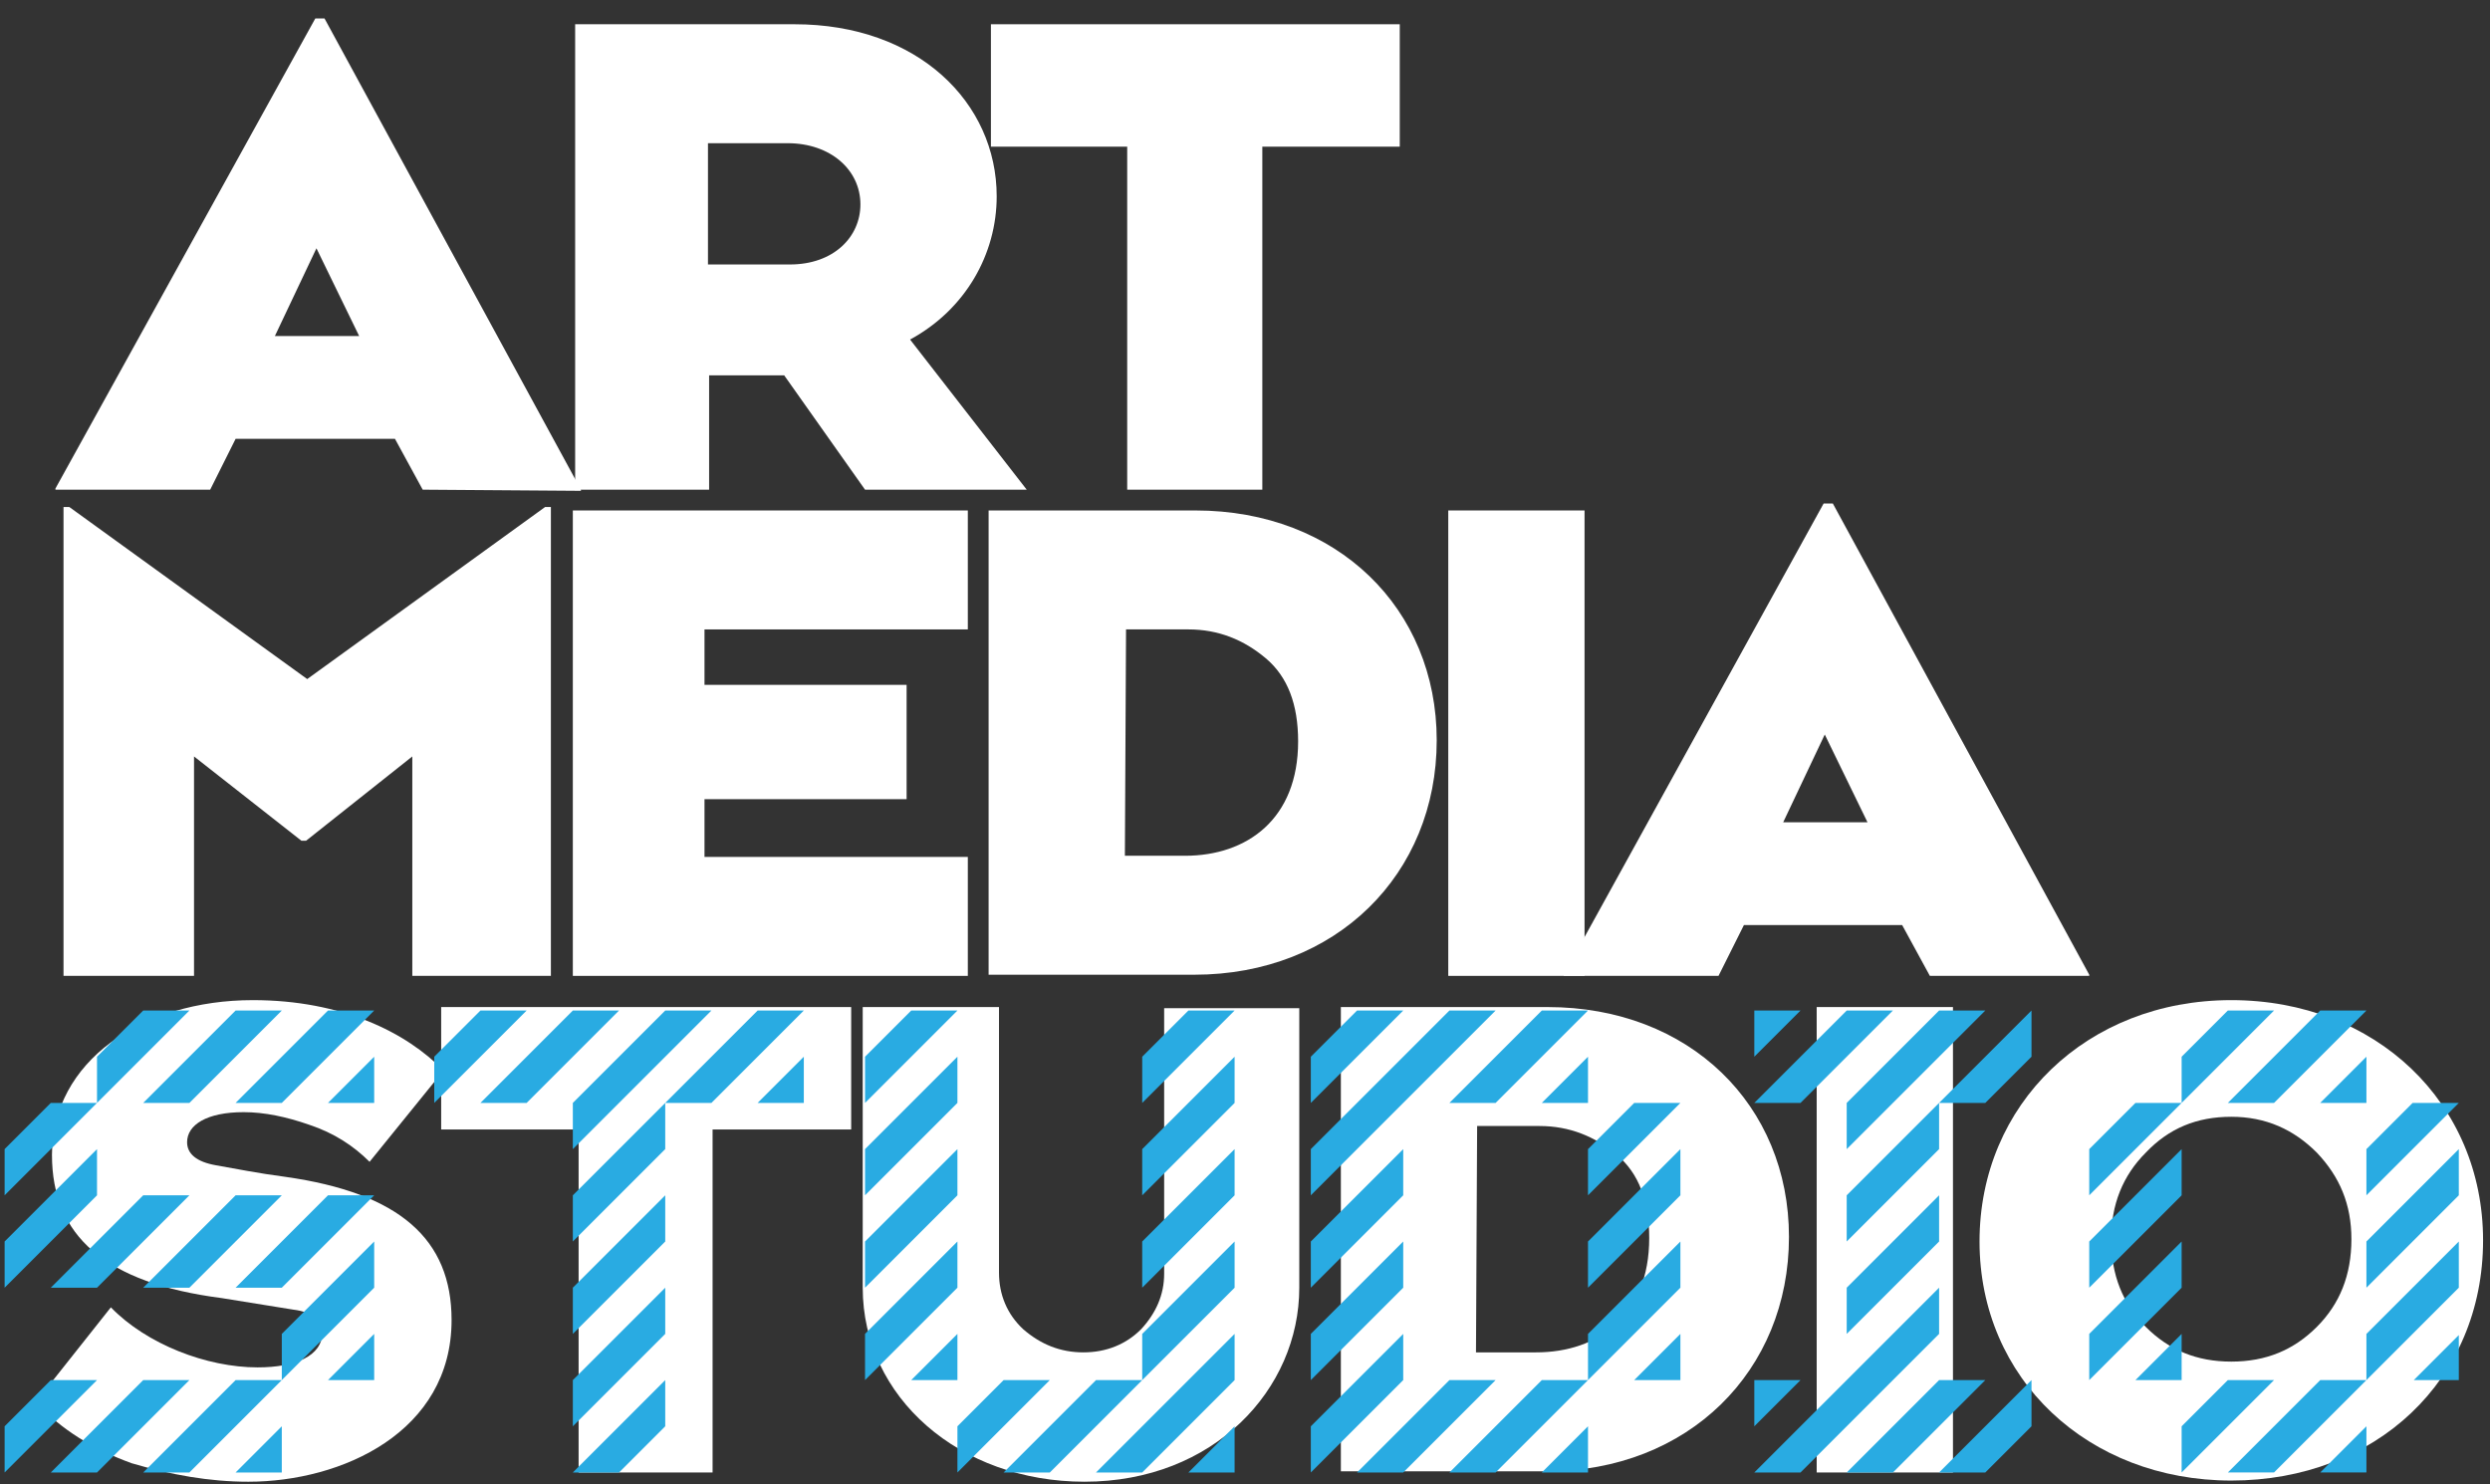 <?xml version="1.0" encoding="utf-8"?>
<!-- Generator: Adobe Illustrator 22.0.1, SVG Export Plug-In . SVG Version: 6.00 Build 0)  -->
<svg version="1.1" id="Layer_1" xmlns="http://www.w3.org/2000/svg" xmlns:xlink="http://www.w3.org/1999/xlink" x="0px" y="0px"
	 viewBox="0 0 215.6 128.5" style="enable-background:new 0 0 215.6 128.5;" xml:space="preserve">
<rect x="0" y="0" width="215.6" height="128.5" fill="#333333" stroke="none"/>
<style type="text/css">
	.st0{fill:#FFFFFF;}
	.st1{clip-path:url(#SVGID_2_);fill:#29ABE2;}
	.st2{clip-path:url(#SVGID_4_);fill:#29ABE2;}
	.st3{clip-path:url(#SVGID_6_);fill:#29ABE2;}
	.st4{clip-path:url(#SVGID_8_);fill:#29ABE2;}
	.st5{clip-path:url(#SVGID_10_);fill:#29ABE2;}
	.st6{clip-path:url(#SVGID_12_);fill:#29ABE2;}
</style>
<path class="st0" d="M36.6,42.4L34.2,38H20.4l-2.2,4.4H4.8v-0.1L27.3,1.6h0.8l22.2,40.8v0.1L36.6,42.4L36.6,42.4z M23.8,29.1h7.3
	l-3.7-7.6L23.8,29.1z"/>
<path class="st0" d="M61.4,32.5v9.9H49.8V2.1h19c10.7,0,17.5,6.8,17.5,14.9c0,5-2.7,9.8-7.5,12.4l10.1,13h-14l-7-9.9H61.4z
	 M68.4,22.9c3.8,0,6.1-2.4,6.1-5.2c0-3-2.6-5.3-6.3-5.3h-6.9v10.5C61.3,22.9,68.4,22.9,68.4,22.9z"/>
<polygon class="st0" points="109.3,42.4 97.6,42.4 97.6,12.7 85.8,12.7 85.8,2.1 121.2,2.1 121.2,12.7 109.3,12.7 "/>
<polygon class="st0" points="5.5,84.5 5.5,43.9 6,43.9 26.6,58.8 47.2,43.9 47.7,43.9 47.7,84.5 35.7,84.5 35.7,65.5 26.5,72.8 
	26.1,72.8 16.8,65.5 16.8,84.5 "/>
<polygon class="st0" points="49.6,84.5 49.6,44.2 83.8,44.2 83.8,54.5 61,54.5 61,59.3 78.5,59.3 78.5,69.2 61,69.2 61,74.2 
	83.8,74.2 83.8,84.5 "/>
<path class="st0" d="M85.6,84.5V44.2h17.9c12.3,0,20.9,8.5,20.9,19.9c0,11.6-8.7,20.3-21,20.3H85.6V84.5z M97.4,74.1h5.2
	c5.4,0,9.8-3.2,9.8-9.9c0-3.2-0.9-5.6-2.8-7.2c-1.9-1.6-4.1-2.5-6.7-2.5h-5.4L97.4,74.1L97.4,74.1z"/>
<rect x="125.4" y="44.2" class="st0" width="11.8" height="40.3"/>
<path class="st0" d="M167.1,84.5l-2.4-4.4H151l-2.2,4.4h-13.4v-0.1l22.5-40.8h0.8l22.2,40.8v0.1H167.1z M154.4,71.2h7.3l-3.7-7.6
	L154.4,71.2z"/>
<path class="st0" d="M9.6,113.2c3.1,3.2,8.3,5.2,12.7,5.2c3.3,0,5.6-1,5.6-3c0-1-0.8-1.8-2.5-2l-6.2-1C9.1,111.1,4.5,107,4.5,100
	c0-8.1,7.8-13.4,17.4-13.4c7.7,0,13.3,2.8,16.5,6.1l-6.4,7.9c-1.4-1.4-3.1-2.5-5.2-3.2c-2-0.7-3.9-1.1-5.7-1.1
	c-3.2,0-4.9,1.1-4.9,2.6c0,1,0.8,1.7,2.5,2s3.7,0.7,6,1c9.9,1.4,14.4,5.4,14.4,12.4c0,9.7-9.5,14-17.6,14c-3.4,0-6.7-0.6-10.1-1.6
	c-3.3-1.2-6.1-2.9-8.3-5.3L9.6,113.2z"/>
<polygon class="st0" points="61.7,127.5 50.1,127.5 50.1,97.8 38.2,97.8 38.2,87.2 73.7,87.2 73.7,97.8 61.7,97.8 "/>
<path class="st0" d="M74.8,87.2h11.7v23c0,1.9,0.7,3.6,2.1,4.9c1.5,1.3,3.2,2,5.2,2s3.7-0.7,5-2c1.3-1.4,2-3,2-4.8v-23h11.7v24.2
	c0,8.8-7.4,16.8-18.6,16.8c-10.8,0-19.2-7.3-19.2-16.8V87.2H74.8z"/>
<path class="st0" d="M116.1,127.5V87.2H134c12.3,0,20.9,8.5,20.9,19.9c0,11.6-8.7,20.3-21,20.3h-17.8V127.5z M127.8,117.1h5.2
	c5.4,0,9.8-3.2,9.8-9.9c0-3.2-0.9-5.6-2.8-7.2c-1.9-1.6-4.1-2.5-6.7-2.5h-5.4L127.8,117.1L127.8,117.1z"/>
<rect x="157.3" y="87.2" class="st0" width="11.8" height="40.3"/>
<path class="st0" d="M171.4,107.5c0-11.9,9.3-20.9,21.8-20.9s21.8,8.9,21.8,20.8c0,12.1-9.3,20.8-21.8,20.8
	C180.8,128.2,171.4,119.4,171.4,107.5 M185.8,114.9c2,2,4.4,3,7.4,3s5.4-1,7.4-3s3-4.5,3-7.6c0-3-1-5.4-3-7.5c-2-2-4.4-3.1-7.4-3.1
	s-5.4,1-7.4,3.1c-2,2-3,4.5-3,7.5C182.8,110.4,183.8,112.9,185.8,114.9"/>
<g>
	<g>
		<g>
			<defs>
				<rect id="SVGID_1_" x="0.4" y="87.5" width="212.5" height="40"/>
			</defs>
			<clipPath id="SVGID_2_">
				<use xlink:href="#SVGID_1_"  style="overflow:visible;"/>
			</clipPath>
			<path class="st1" d="M4.4,95.5h4l-8,8v-4L4.4,95.5z M8.4,99.5v4l-8,8v-4L8.4,99.5z M4.4,119.5h4l-8,8v-4L4.4,119.5z M4.4,111.5
				l8-8h4l-8,8H4.4z M12.4,119.5h4l-8,8h-4L12.4,119.5z M8.4,91.5l4-4h4l-8,8V91.5z M20.4,87.5h4l-8,8h-4L20.4,87.5z M12.4,111.5
				l8-8h4l-8,8H12.4z M20.4,119.5h4l-8,8h-4L20.4,119.5z M20.4,95.5l8-8h4l-8,8H20.4z M20.4,111.5l8-8h4l-8,8H20.4z M24.4,123.5v4
				h-4L24.4,123.5z M32.4,107.5v4l-8,8v-4L32.4,107.5z M28.4,95.5l4-4v4H28.4z M28.4,119.5l4-4v4H28.4z"/>
		</g>
		<g>
			<defs>
				<rect id="SVGID_3_" x="0.4" y="87.5" width="212.5" height="40"/>
			</defs>
			<clipPath id="SVGID_4_">
				<use xlink:href="#SVGID_3_"  style="overflow:visible;"/>
			</clipPath>
			<path class="st2" d="M41.6,87.5h4l-8,8v-4L41.6,87.5z M41.6,95.5l8-8h4l-8,8H41.6z M57.6,87.5h4l-12,12v-4L57.6,87.5z M57.6,95.5
				v4l-8,8v-4L57.6,95.5z M49.6,111.5l8-8v4l-8,8V111.5z M49.6,119.5l8-8v4l-8,8V119.5z M49.6,127.5l8-8v4l-4,4H49.6z M57.6,95.5
				l8-8h4l-8,8H57.6z M69.6,91.5v4h-4L69.6,91.5z"/>
		</g>
		<g>
			<defs>
				<rect id="SVGID_5_" x="0.4" y="87.5" width="212.5" height="40"/>
			</defs>
			<clipPath id="SVGID_6_">
				<use xlink:href="#SVGID_5_"  style="overflow:visible;"/>
			</clipPath>
			<path class="st3" d="M74.9,91.5l4-4h4l-8,8V91.5z M82.9,91.5v4l-8,8v-4L82.9,91.5z M82.9,99.5v4l-8,8v-4L82.9,99.5z M74.9,115.5
				l8-8v4l-8,8V115.5z M78.9,119.5l4-4v4H78.9z M86.9,119.5h4l-8,8v-4L86.9,119.5z M94.9,119.5h4l-8,8h-4L94.9,119.5z M94.9,127.5
				l12-12v4l-8,8H94.9z M98.9,91.5l4-4h4l-8,8V91.5z M106.9,91.5v4l-8,8v-4L106.9,91.5z M106.9,99.5v4l-8,8v-4L106.9,99.5z
				 M98.9,115.5l8-8v4l-8,8V115.5z M106.9,123.5v4h-4L106.9,123.5z"/>
		</g>
		<g>
			<defs>
				<rect id="SVGID_7_" x="0.4" y="87.5" width="212.5" height="40"/>
			</defs>
			<clipPath id="SVGID_8_">
				<use xlink:href="#SVGID_7_"  style="overflow:visible;"/>
			</clipPath>
			<path class="st4" d="M113.5,99.5l12-12h4l-16,16V99.5z M117.5,87.5h4l-8,8v-4L117.5,87.5z M121.5,99.5v4l-8,8v-4L121.5,99.5z
				 M113.5,115.5l8-8v4l-8,8V115.5z M113.5,123.5l8-8v4l-8,8V123.5z M125.5,119.5h4l-8,8h-4L125.5,119.5z M133.5,87.5h4l-8,8h-4
				L133.5,87.5z M133.5,119.5h4l-8,8h-4L133.5,119.5z M137.5,91.5v4h-4L137.5,91.5z M137.5,123.5v4h-4L137.5,123.5z M137.5,99.5l4-4
				h4l-8,8V99.5z M137.5,107.5l8-8v4l-8,8V107.5z M137.5,115.5l8-8v4l-8,8V115.5z M145.5,115.5v4h-4L145.5,115.5z"/>
		</g>
		<g>
			<defs>
				<rect id="SVGID_9_" x="0.4" y="87.5" width="212.5" height="40"/>
			</defs>
			<clipPath id="SVGID_10_">
				<use xlink:href="#SVGID_9_"  style="overflow:visible;"/>
			</clipPath>
			<path class="st5" d="M151.9,95.5l8-8h4l-8,8H151.9z M151.9,87.5h4l-4,4V87.5z M151.9,127.5l16-16v4l-12,12H151.9z M151.9,119.5h4
				l-4,4V119.5z M167.9,87.5h4l-12,12v-4L167.9,87.5z M167.9,95.5v4l-8,8v-4L167.9,95.5z M159.9,111.5l8-8v4l-8,8V111.5z
				 M159.9,127.5l8-8h4l-8,8H159.9z M167.9,95.5l8-8v4l-4,4H167.9z M167.9,127.5l8-8v4l-4,4H167.9z"/>
		</g>
		<g>
			<defs>
				<rect id="SVGID_11_" x="0.4" y="87.5" width="212.5" height="40"/>
			</defs>
			<clipPath id="SVGID_12_">
				<use xlink:href="#SVGID_11_"  style="overflow:visible;"/>
			</clipPath>
			<path class="st6" d="M184.9,95.5h4l-8,8v-4L184.9,95.5z M188.9,99.5v4l-8,8v-4L188.9,99.5z M180.9,115.5l8-8v4l-8,8V115.5z
				 M184.9,119.5l4-4v4H184.9z M188.9,91.5l4-4h4l-8,8V91.5z M192.9,119.5h4l-8,8v-4L192.9,119.5z M200.9,87.5h4l-8,8h-4L200.9,87.5
				z M200.9,119.5h4l-8,8h-4L200.9,119.5z M204.9,91.5v4h-4L204.9,91.5z M204.9,123.5v4h-4L204.9,123.5z M204.9,99.5l4-4h4l-8,8
				V99.5z M204.9,107.5l8-8v4l-8,8V107.5z M204.9,115.5l8-8v4l-8,8V115.5z M213,115.5v4h-4L213,115.5z"/>
		</g>
	</g>
</g>
</svg>
